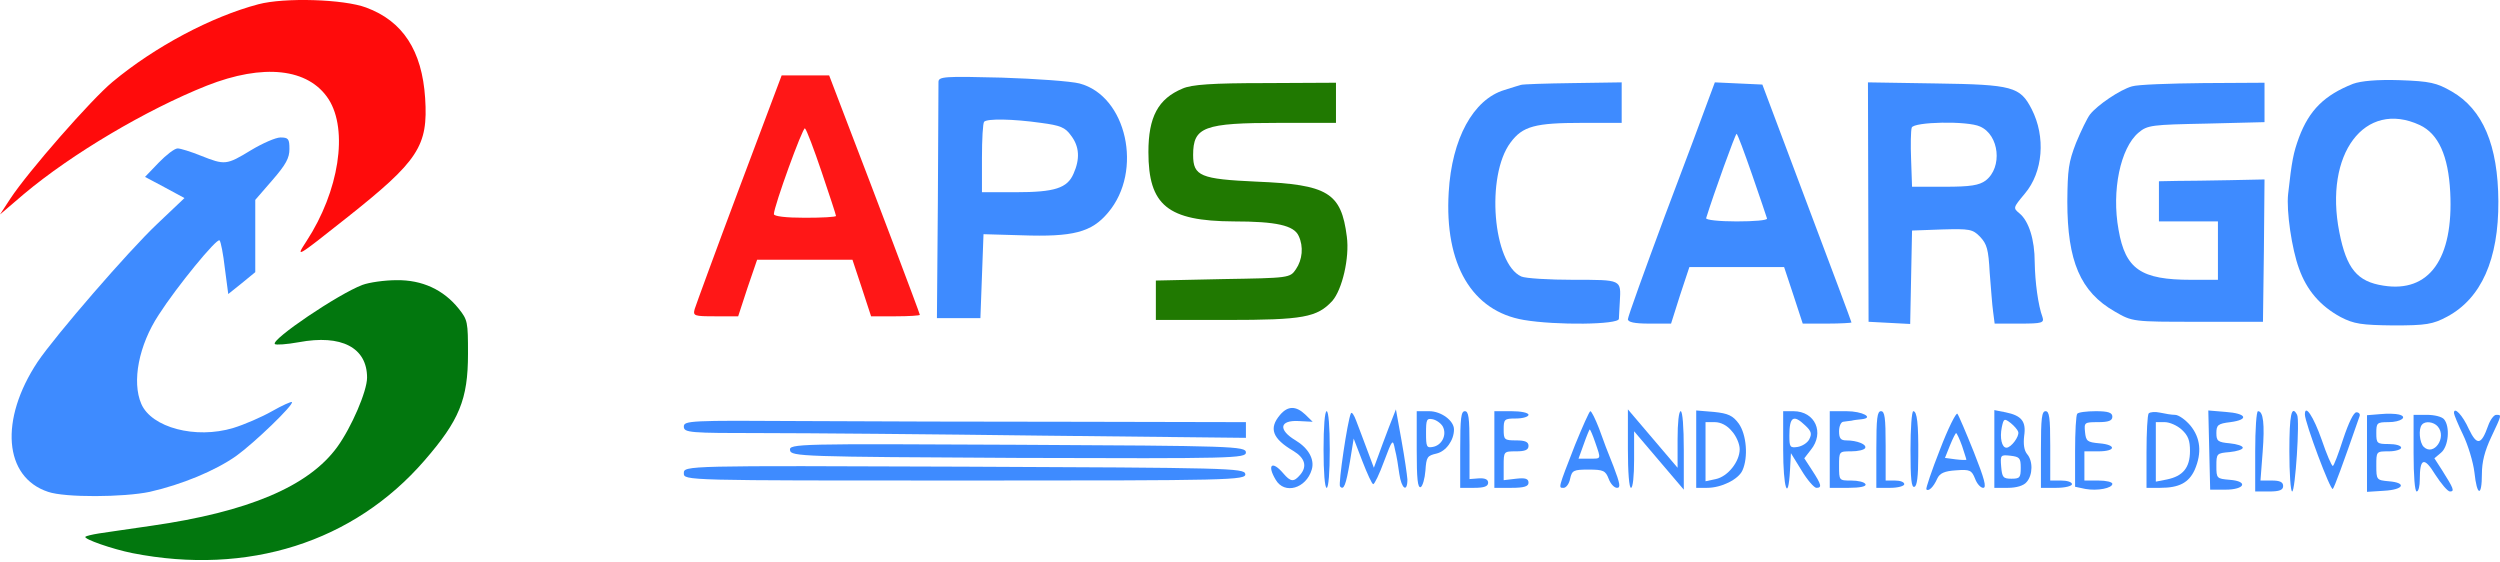 <svg width="685" height="154" viewBox="0 0 685 154" fill="none" xmlns="http://www.w3.org/2000/svg">
<path d="M202.515 51.667C196.133 68.668 190.687 83.567 190.347 84.668C189.836 86.567 190.177 86.668 196.048 86.668H202.259L204.812 78.868L207.45 71.168H220.469H233.573L236.125 78.868L238.678 86.668H245.4C249.059 86.668 252.037 86.468 252.037 86.267C252.037 85.868 239.274 52.167 232.041 33.367L227.191 20.668H220.639H214.172L202.515 51.667ZM225.149 47.167C227.276 53.468 229.063 58.867 229.063 59.167C229.063 59.468 225.234 59.667 220.554 59.667C215.278 59.667 212.045 59.267 212.045 58.667C212.045 56.568 219.958 34.767 220.554 35.167C220.979 35.468 223.021 40.867 225.149 47.167Z" fill="#FF1717"/>
<path d="M257.143 22.468C257.143 23.468 257.058 38.367 256.972 55.667L256.717 87.168H262.673H268.63L269.055 75.668L269.481 64.168L279.862 64.468C293.987 64.968 299.092 63.667 303.602 58.267C313.302 46.867 308.707 26.267 295.774 22.867C293.476 22.267 283.861 21.567 274.416 21.267C258.759 20.867 257.143 20.968 257.143 22.468ZM285.222 33.667C290.498 34.367 291.859 34.867 293.476 37.167C295.774 40.167 295.944 43.568 294.157 47.568C292.455 51.568 288.966 52.667 278.33 52.667H269.055V43.367C269.055 38.167 269.311 33.667 269.651 33.367C270.417 32.468 277.479 32.568 285.222 33.667Z" fill="#3E8BFF"/>
<path d="M324.023 24.267C317.301 27.067 314.664 32.068 314.664 41.667C314.664 56.267 319.939 60.568 337.978 60.667C349.721 60.667 354.571 61.767 355.847 64.668C357.209 67.567 356.868 71.168 355.081 73.767C353.465 76.168 353.209 76.168 335.085 76.468L316.706 76.868V82.267V87.668H336.191C357.039 87.668 360.868 86.968 365.037 82.468C367.76 79.368 369.802 70.668 369.036 64.868C367.505 52.767 363.846 50.568 344.275 49.767C328.959 49.068 326.917 48.267 326.917 42.468C326.917 34.767 329.81 33.667 350.572 33.667H366.058V28.168V22.668L346.743 22.767C332.107 22.767 326.491 23.168 324.023 24.267Z" fill="#207901"/>
<path d="M416.687 23.267C416.261 23.367 414.134 24.067 412.177 24.668C403.668 27.267 397.797 37.968 396.946 52.667C395.755 72.468 403.328 85.267 417.538 87.668C426.387 89.168 443.49 88.968 443.575 87.368C443.575 86.767 443.745 84.567 443.831 82.668C444.171 76.567 444.426 76.668 431.152 76.668C424.43 76.668 417.963 76.267 416.857 75.767C409.029 72.267 407.072 48.167 413.879 39.068C417.197 34.568 420.601 33.667 433.535 33.667H444.341V28.168V22.567L430.982 22.767C423.579 22.867 417.197 23.067 416.687 23.267Z" fill="#3E8BFF"/>
<path d="M468.081 27.367C467.145 29.968 461.785 44.367 456.169 59.167C450.638 74.067 446.043 86.767 446.043 87.468C446.043 88.267 447.83 88.668 451.914 88.668H457.87L460.338 80.868L462.891 73.168H475.824H488.843L491.396 80.868L493.949 88.668H500.671C504.33 88.668 507.308 88.468 507.308 88.368C507.308 88.168 501.777 73.368 495.055 55.568L482.887 23.168L476.335 22.867L469.868 22.567L468.081 27.367ZM480.079 47.867C482.206 54.068 484.078 59.468 484.163 59.867C484.333 60.367 480.589 60.667 475.824 60.667C471.059 60.667 467.315 60.267 467.486 59.767C469.528 53.167 475.484 36.667 475.824 36.667C476.08 36.667 477.952 41.767 480.079 47.867Z" fill="#3E8BFF"/>
<path d="M511.903 55.368L511.988 88.168L517.689 88.468L523.39 88.768L523.645 75.968L523.9 63.168L532.154 62.868C539.642 62.668 540.493 62.768 542.535 64.868C544.407 66.868 544.833 68.268 545.173 74.668C545.513 78.768 545.854 83.668 546.109 85.368L546.534 88.668H553.427C559.553 88.668 560.149 88.468 559.638 86.868C558.447 83.668 557.596 77.268 557.511 71.868C557.511 65.668 555.894 60.568 553.342 58.468C551.555 56.968 551.555 56.968 554.788 53.068C559.809 47.168 560.574 37.468 556.66 29.868C553.512 23.768 551.47 23.168 530.623 22.868L511.818 22.568L511.903 55.368ZM542.535 34.668C547.811 36.968 548.747 45.868 544.067 49.468C542.28 50.768 539.982 51.168 532.835 51.168H523.9L523.645 43.768C523.475 39.668 523.56 35.768 523.815 34.968C524.326 33.368 539.132 33.068 542.535 34.668Z" fill="#3E8BFF"/>
<path d="M584.144 23.668C580.911 24.567 574.699 28.767 572.657 31.367C571.891 32.367 570.19 35.867 568.828 39.167C566.786 44.468 566.531 46.367 566.446 55.167C566.446 71.567 570.019 79.968 579.464 85.368C584.314 88.168 584.314 88.168 602.183 88.168H620.052L620.308 68.668L620.478 49.167L610.948 49.367C605.672 49.468 599.12 49.568 596.482 49.568L591.547 49.667V55.167V60.667H599.631H607.714V68.668V76.668H600.397C586.612 76.668 582.357 73.767 580.485 62.968C578.528 52.267 580.996 40.568 585.931 36.367C588.399 34.267 589.59 34.167 604.566 33.867L620.478 33.468V28.067V22.668L603.715 22.767C594.44 22.867 585.676 23.168 584.144 23.668Z" fill="#3E8BFF"/>
<path d="M350.742 113.668C347.593 117.368 348.615 120.168 354.401 123.568C357.549 125.468 358.23 127.768 356.273 130.068C354.486 132.168 353.635 132.068 351.593 129.668C348.529 126.068 347.083 127.368 349.551 131.468C351.933 135.568 357.889 133.868 359.421 128.668C360.272 125.868 358.485 122.768 354.996 120.668C350.146 117.768 350.572 115.068 355.847 115.368L359.676 115.568L357.634 113.568C355.081 111.168 352.869 111.168 350.742 113.668Z" fill="#3E8BFF"/>
<path d="M362.654 123.168C362.654 129.468 362.995 133.668 363.505 133.668C364.016 133.668 364.356 129.468 364.356 123.168C364.356 116.868 364.016 112.668 363.505 112.668C362.995 112.668 362.654 116.868 362.654 123.168Z" fill="#3E8BFF"/>
<path d="M370.142 113.268C369.206 115.268 366.654 132.668 367.164 133.268C368.185 134.468 368.781 132.968 369.887 126.468L370.908 120.168L373.291 126.368C374.652 129.868 375.929 132.668 376.269 132.668C376.609 132.668 377.971 129.868 379.247 126.368C381.544 120.268 381.63 120.168 382.225 123.168C382.651 124.768 383.161 127.868 383.416 129.868C384.012 133.968 385.629 135.068 385.629 131.368C385.544 130.168 384.863 125.368 384.012 120.668L382.48 112.168L380.523 117.168C379.502 119.868 378.141 123.468 377.545 125.168L376.439 128.168L374.567 123.168C373.546 120.368 372.185 116.868 371.589 115.268C370.993 113.668 370.398 112.768 370.142 113.268Z" fill="#3E8BFF"/>
<path d="M388.182 123.268C388.182 131.268 388.437 133.768 389.288 133.468C389.798 133.168 390.394 131.168 390.564 128.968C390.819 125.168 391.075 124.868 393.627 124.268C396.18 123.668 398.392 120.668 398.392 117.668C398.392 115.268 394.904 112.668 391.585 112.668H388.182V123.268ZM395.329 116.868C396.52 119.168 395.074 122.068 392.521 122.468C390.904 122.768 390.734 122.368 390.734 118.668C390.734 114.968 390.904 114.568 392.521 114.868C393.542 115.068 394.819 115.968 395.329 116.868Z" fill="#3E8BFF"/>
<path d="M400.094 123.168V133.668H403.923C406.646 133.668 407.752 133.268 407.752 132.268C407.752 131.368 406.901 130.968 405.2 131.068L402.647 131.268V121.968C402.647 114.368 402.392 112.668 401.371 112.668C400.349 112.668 400.094 114.468 400.094 123.168Z" fill="#3E8BFF"/>
<path d="M409.454 123.168V133.668H414.134C417.623 133.668 418.814 133.268 418.814 132.268C418.814 131.168 417.963 130.868 415.41 131.168L412.007 131.568V127.668C412.007 123.668 412.007 123.668 415.41 123.668C417.878 123.668 418.814 123.268 418.814 122.168C418.814 121.068 417.878 120.668 415.41 120.668C412.177 120.668 412.007 120.468 412.007 117.668C412.007 114.868 412.177 114.668 415.41 114.668C417.282 114.668 418.814 114.168 418.814 113.668C418.814 113.068 416.687 112.668 414.134 112.668H409.454V123.168Z" fill="#3E8BFF"/>
<path d="M431.578 121.868C426.812 134.068 426.983 133.668 428.429 133.668C429.11 133.668 429.961 132.568 430.216 131.168C430.727 128.868 431.152 128.668 435.322 128.668C439.321 128.668 439.916 128.968 440.767 131.168C441.278 132.568 442.299 133.668 443.065 133.668C444.086 133.668 443.916 132.568 442.129 127.868C440.852 124.768 439.065 120.068 438.129 117.368C437.108 114.768 436.087 112.668 435.747 112.668C435.492 112.668 433.62 116.868 431.578 121.868ZM437.108 121.268C438.725 125.968 438.81 125.668 435.492 125.668H432.514L433.96 121.668C434.726 119.468 435.492 117.668 435.577 117.668C435.747 117.668 436.428 119.268 437.108 121.268Z" fill="#3E8BFF"/>
<path d="M446.043 122.968C446.043 129.468 446.383 133.668 446.894 133.668C447.404 133.668 447.745 130.468 447.745 125.968V118.168L454.552 126.168L461.359 134.168V123.368C461.359 116.868 461.019 112.668 460.508 112.668C459.998 112.668 459.657 115.868 459.657 120.368V128.168L452.85 120.168L446.043 112.168V122.968Z" fill="#3E8BFF"/>
<path d="M464.763 123.068V133.668H467.741C471.655 133.668 476.335 131.368 477.441 128.868C479.058 125.268 478.547 119.068 476.42 116.068C474.803 113.868 473.527 113.268 469.613 112.868L464.763 112.468V123.068ZM474.548 118.168C475.739 119.468 476.675 121.668 476.675 123.068C476.675 126.468 473.442 130.568 470.123 131.268L467.315 131.868V123.768V115.668H469.868C471.485 115.668 473.272 116.568 474.548 118.168Z" fill="#3E8BFF"/>
<path d="M488.588 123.168C488.588 133.668 489.949 137.968 490.46 128.868L490.715 124.168L493.608 128.868C495.225 131.568 497.097 133.668 497.693 133.668C499.309 133.668 499.054 132.768 496.586 128.968L494.374 125.568L496.161 123.268C499.99 118.568 497.352 112.668 491.396 112.668H488.588V123.168ZM494.629 116.568C496.331 118.168 496.501 118.868 495.736 120.368C495.225 121.368 493.779 122.268 492.502 122.468C490.46 122.768 490.29 122.468 490.29 119.368C490.29 114.168 491.396 113.468 494.629 116.568Z" fill="#3E8BFF"/>
<path d="M501.352 123.168V133.668H506.542C509.69 133.668 511.477 133.268 511.137 132.668C510.882 132.068 509.095 131.668 507.223 131.668C503.904 131.668 503.904 131.668 503.904 127.668C503.904 123.668 503.904 123.668 507.223 123.668C509.095 123.668 510.797 123.268 511.052 122.768C511.562 121.768 508.839 120.668 505.861 120.668C504.33 120.668 503.904 120.068 503.904 118.168C503.904 116.768 504.415 115.668 505.01 115.568C505.521 115.468 506.627 115.368 507.308 115.268C507.989 115.068 509.265 114.968 510.116 114.868C513.604 114.468 510.286 112.668 505.946 112.668H501.352V123.168Z" fill="#3E8BFF"/>
<path d="M514.115 123.168V133.668H517.944C520.071 133.668 521.773 133.168 521.773 132.668C521.773 132.068 520.667 131.668 519.22 131.668H516.668V122.168C516.668 114.368 516.412 112.668 515.391 112.668C514.37 112.668 514.115 114.468 514.115 123.168Z" fill="#3E8BFF"/>
<path d="M523.475 123.268C523.475 131.268 523.73 133.768 524.581 133.368C525.262 133.168 525.602 130.468 525.602 125.068C525.687 115.968 525.262 112.668 524.241 112.668C523.815 112.668 523.475 117.468 523.475 123.268Z" fill="#3E8BFF"/>
<path d="M531.558 123.168C529.261 128.968 527.644 133.868 527.815 134.068C528.41 134.768 529.772 133.468 530.793 131.168C531.473 129.668 532.75 129.068 535.983 128.868C539.812 128.568 540.238 128.868 541.174 131.168C541.684 132.568 542.705 133.668 543.386 133.668C544.407 133.668 543.726 131.168 540.833 123.868C538.706 118.568 536.664 113.768 536.324 113.368C535.983 112.968 533.771 117.368 531.558 123.168ZM537.6 122.168C538.196 124.068 538.791 125.768 538.791 125.968C538.791 126.068 537.515 126.068 535.898 125.868L532.92 125.468L534.281 122.068C535.047 120.168 535.813 118.668 535.983 118.668C536.153 118.668 536.919 120.268 537.6 122.168Z" fill="#3E8BFF"/>
<path d="M546.449 123.068V133.668H550.193C552.491 133.668 554.533 133.068 555.299 132.068C557 130.168 557.086 126.268 555.384 124.368C554.618 123.368 554.363 121.768 554.618 119.468C555.214 115.468 553.937 113.868 549.513 112.968L546.449 112.368V123.068ZM553.001 118.368C553.342 119.568 551.044 122.668 549.768 122.668C548.491 122.668 547.896 119.968 548.491 117.068C549.002 114.668 549.172 114.568 550.874 115.868C551.895 116.668 552.831 117.768 553.001 118.368ZM553.682 128.168C553.682 130.868 553.427 131.168 551.129 131.168C548.832 131.168 548.577 130.768 548.321 127.868C548.066 124.668 548.151 124.568 550.874 124.868C553.342 125.168 553.682 125.468 553.682 128.168Z" fill="#3E8BFF"/>
<path d="M559.213 123.168V133.668H563.467C565.85 133.668 567.722 133.168 567.722 132.668C567.722 132.068 566.36 131.668 564.744 131.668H561.766V122.168C561.766 114.368 561.51 112.668 560.489 112.668C559.468 112.668 559.213 114.468 559.213 123.168Z" fill="#3E8BFF"/>
<path d="M569.168 113.368C568.828 113.668 568.573 118.368 568.573 123.668V133.368L571.381 133.968C574.699 134.568 578.784 133.768 578.784 132.568C578.784 132.068 577.082 131.668 574.955 131.668H571.125V127.668V123.668H574.955C579.805 123.668 579.975 121.868 575.21 121.468C571.891 121.168 571.551 120.868 571.296 118.368C571.04 115.768 571.125 115.668 574.869 115.668C577.762 115.668 578.784 115.268 578.784 114.168C578.784 113.068 577.677 112.668 574.274 112.668C571.721 112.668 569.424 112.968 569.168 113.368Z" fill="#3E8BFF"/>
<path d="M588.739 113.268C588.399 113.668 588.144 118.468 588.144 123.868V133.668H591.888C597.078 133.668 599.716 132.268 601.333 128.768C603.375 124.068 602.949 119.968 600.141 116.568C598.78 114.968 596.908 113.668 595.972 113.668C595.036 113.668 593.249 113.368 591.888 113.068C590.526 112.768 589.165 112.868 588.739 113.268ZM597.844 117.768C599.546 119.368 600.056 120.668 600.056 123.568C600.056 128.168 598.099 130.468 593.76 131.368L590.696 131.968V123.768V115.668H593.164C594.44 115.668 596.567 116.568 597.844 117.768Z" fill="#3E8BFF"/>
<path d="M605.332 123.368L605.587 134.168H609.756C615.117 134.168 616.138 131.868 610.948 131.468C607.374 131.168 607.289 131.068 607.289 127.668C607.289 124.268 607.374 124.168 610.948 123.868C612.905 123.668 614.521 123.168 614.521 122.668C614.521 122.168 612.905 121.668 610.948 121.468C607.714 121.168 607.289 120.868 607.289 118.668C607.289 116.468 607.714 116.068 611.118 115.668C616.393 114.968 615.543 113.268 609.842 112.868L605.076 112.468L605.332 123.368Z" fill="#3E8BFF"/>
<path d="M617.925 123.668V134.668H621.754C624.562 134.668 625.583 134.268 625.583 133.168C625.583 132.068 624.647 131.668 622.52 131.668H619.372L619.967 123.868C620.563 116.168 620.137 112.668 618.691 112.668C618.265 112.668 617.925 117.568 617.925 123.668Z" fill="#3E8BFF"/>
<path d="M627.285 123.668C627.285 129.668 627.625 134.668 628.051 134.668C628.902 134.668 630.178 115.168 629.412 113.668C627.881 110.768 627.285 113.668 627.285 123.668Z" fill="#3E8BFF"/>
<path d="M631.539 113.568C631.539 115.768 638.602 134.668 639.198 133.968C639.708 133.268 641.75 127.768 646.515 114.068C646.771 113.468 646.345 112.968 645.664 112.968C644.899 112.968 643.537 115.768 642.006 120.368C640.729 124.368 639.453 127.668 639.198 127.668C638.857 127.668 637.496 124.468 636.134 120.468C633.922 114.168 631.539 110.568 631.539 113.568Z" fill="#3E8BFF"/>
<path d="M652.216 113.468L648.558 113.768V124.268V134.768L653.238 134.468C658.683 134.168 659.534 132.268 654.514 131.868C651.195 131.568 651.11 131.468 651.11 127.568C651.11 123.668 651.11 123.668 654.514 123.668C656.386 123.668 657.917 123.168 657.917 122.668C657.917 122.068 656.386 121.668 654.514 121.668C651.28 121.668 651.11 121.468 651.11 118.668C651.11 115.868 651.28 115.668 654.429 115.668C657.917 115.668 659.875 114.168 657.237 113.568C656.471 113.368 654.174 113.268 652.216 113.468Z" fill="#3E8BFF"/>
<path d="M70.795 1.167C57.946 4.567 42.46 12.767 30.803 22.467C25.017 27.267 7.743 46.967 2.808 54.467L0 58.767L6.552 53.167C19.656 42.167 40.078 30.067 56.67 23.467C72.156 17.367 84.495 18.667 90.025 27.167C95.471 35.667 92.918 52.367 83.984 66.067C80.921 70.767 81.006 70.767 94.876 59.767C114.702 44.067 117.339 40.067 116.488 26.867C115.638 13.867 110.362 5.767 100.321 2.067C94.195 -0.233 77.943 -0.733 70.795 1.167Z" fill="#FF0B0B"/>
<path d="M644.729 22.968C636.9 26.067 632.731 30.168 629.923 37.667C628.391 41.867 627.966 43.968 626.945 53.167C626.434 57.867 627.966 68.267 629.923 73.567C632.05 79.567 635.794 83.868 641.325 86.868C644.984 88.767 647.026 89.067 655.79 89.168C664.725 89.168 666.597 88.868 670.511 86.767C679.871 81.767 684.636 71.067 684.551 55.167C684.466 39.767 680.296 29.968 671.787 25.067C667.618 22.668 665.831 22.267 657.577 21.968C651.366 21.767 646.941 22.168 644.729 22.968ZM663.023 34.267C668.128 36.667 670.851 42.667 671.362 52.667C672.298 70.968 665.576 80.267 653.067 78.267C645.835 77.168 642.942 73.567 640.985 63.667C636.73 42.167 647.962 27.267 663.023 34.267Z" fill="#3E8BFF"/>
<path d="M68.753 41.168C62.031 45.268 61.605 45.268 55.053 42.668C52.331 41.568 49.437 40.668 48.672 40.668C47.821 40.668 45.523 42.468 43.481 44.568L39.737 48.468L45.183 51.368L50.544 54.268L43.056 61.368C35.312 68.668 15.146 91.968 10.296 99.168C-0.17 114.968 1.021 130.768 13.189 134.768C17.784 136.368 33.866 136.268 41.014 134.768C49.863 132.768 58.968 128.968 64.669 124.968C69.689 121.368 80.58 110.868 79.985 110.168C79.815 109.968 77.347 111.068 74.539 112.668C71.731 114.268 66.881 116.368 63.903 117.268C53.607 120.368 41.524 117.168 38.716 110.668C36.078 104.568 38.035 94.568 43.481 86.268C48.416 78.568 59.478 65.068 60.159 65.868C60.499 66.168 61.18 69.668 61.605 73.468L62.541 80.568L66.285 77.568L69.944 74.568V64.668V54.768L74.624 49.368C78.368 45.068 79.304 43.268 79.304 40.868C79.304 38.068 79.049 37.668 76.836 37.668C75.56 37.668 71.901 39.268 68.753 41.168Z" fill="#3E8BFF"/>
<path d="M99.3 78.068C92.663 80.568 74.199 93.068 75.305 94.268C75.56 94.568 78.538 94.368 81.857 93.768C93.599 91.568 100.577 95.268 100.577 103.468C100.577 107.168 96.322 117.068 92.408 122.468C84.58 133.268 67.987 140.268 41.439 144.068C35.398 144.968 28.846 145.868 27.059 146.168C25.187 146.468 23.57 146.868 23.4 147.068C22.804 147.668 30.803 150.468 36.334 151.568C67.902 157.768 96.918 148.568 116.318 126.168C125.848 115.168 128.231 109.468 128.231 96.968C128.231 88.168 128.146 87.668 125.678 84.568C121.509 79.368 115.638 76.668 108.66 76.768C105.427 76.768 101.172 77.368 99.3 78.068Z" fill="#02770E"/>
<path d="M672.383 113.168C672.383 113.568 673.489 116.268 674.85 119.068C676.212 121.868 677.658 126.568 677.999 129.468C678.679 135.968 680.041 136.268 680.041 129.868C680.041 126.568 680.807 123.568 682.594 119.768C685.572 113.468 685.487 113.668 683.955 113.668C683.359 113.668 682.338 114.968 681.743 116.668C679.871 121.968 678.679 122.168 676.467 117.568C674.765 113.768 672.383 111.268 672.383 113.168Z" fill="#3E8BFF"/>
<path d="M661.321 124.168C661.321 130.468 661.661 134.668 662.172 134.668C662.682 134.668 663.023 133.168 663.023 131.368C663.023 125.468 664.214 125.068 667.277 130.068C668.894 132.568 670.681 134.668 671.277 134.668C672.638 134.668 672.298 133.868 669.149 128.868L667.022 125.568L668.809 124.068C670.936 122.368 671.362 116.868 669.66 114.868C669.064 114.168 667.022 113.668 664.98 113.668H661.321V124.168ZM667.958 116.868C670.511 119.868 666.852 125.068 664.129 122.468C662.938 121.368 662.597 117.468 663.618 116.368C664.469 115.268 666.852 115.568 667.958 116.868Z" fill="#3E8BFF"/>
<path d="M187.369 116.868C187.369 118.568 188.9 118.668 208.896 118.668C220.639 118.668 255.356 118.968 285.903 119.368L341.382 119.968V117.768V115.668L296.114 115.568C271.183 115.568 236.466 115.468 219.107 115.368C189.241 115.168 187.369 115.268 187.369 116.868Z" fill="#3E8BFF"/>
<path d="M216.469 123.368C216.725 125.068 219.703 125.168 279.096 125.468C337.978 125.668 341.382 125.568 341.382 123.968C341.382 122.268 337.808 122.168 278.755 121.868C218.682 121.568 216.129 121.568 216.469 123.368Z" fill="#3E8BFF"/>
<path d="M187.369 129.668C187.369 131.668 187.454 131.668 264.46 131.668C337.383 131.668 341.467 131.568 341.212 129.868C340.956 128.268 336.532 128.168 264.12 127.868C187.454 127.568 187.369 127.568 187.369 129.668Z" fill="#3E8BFF"/>
</svg>
